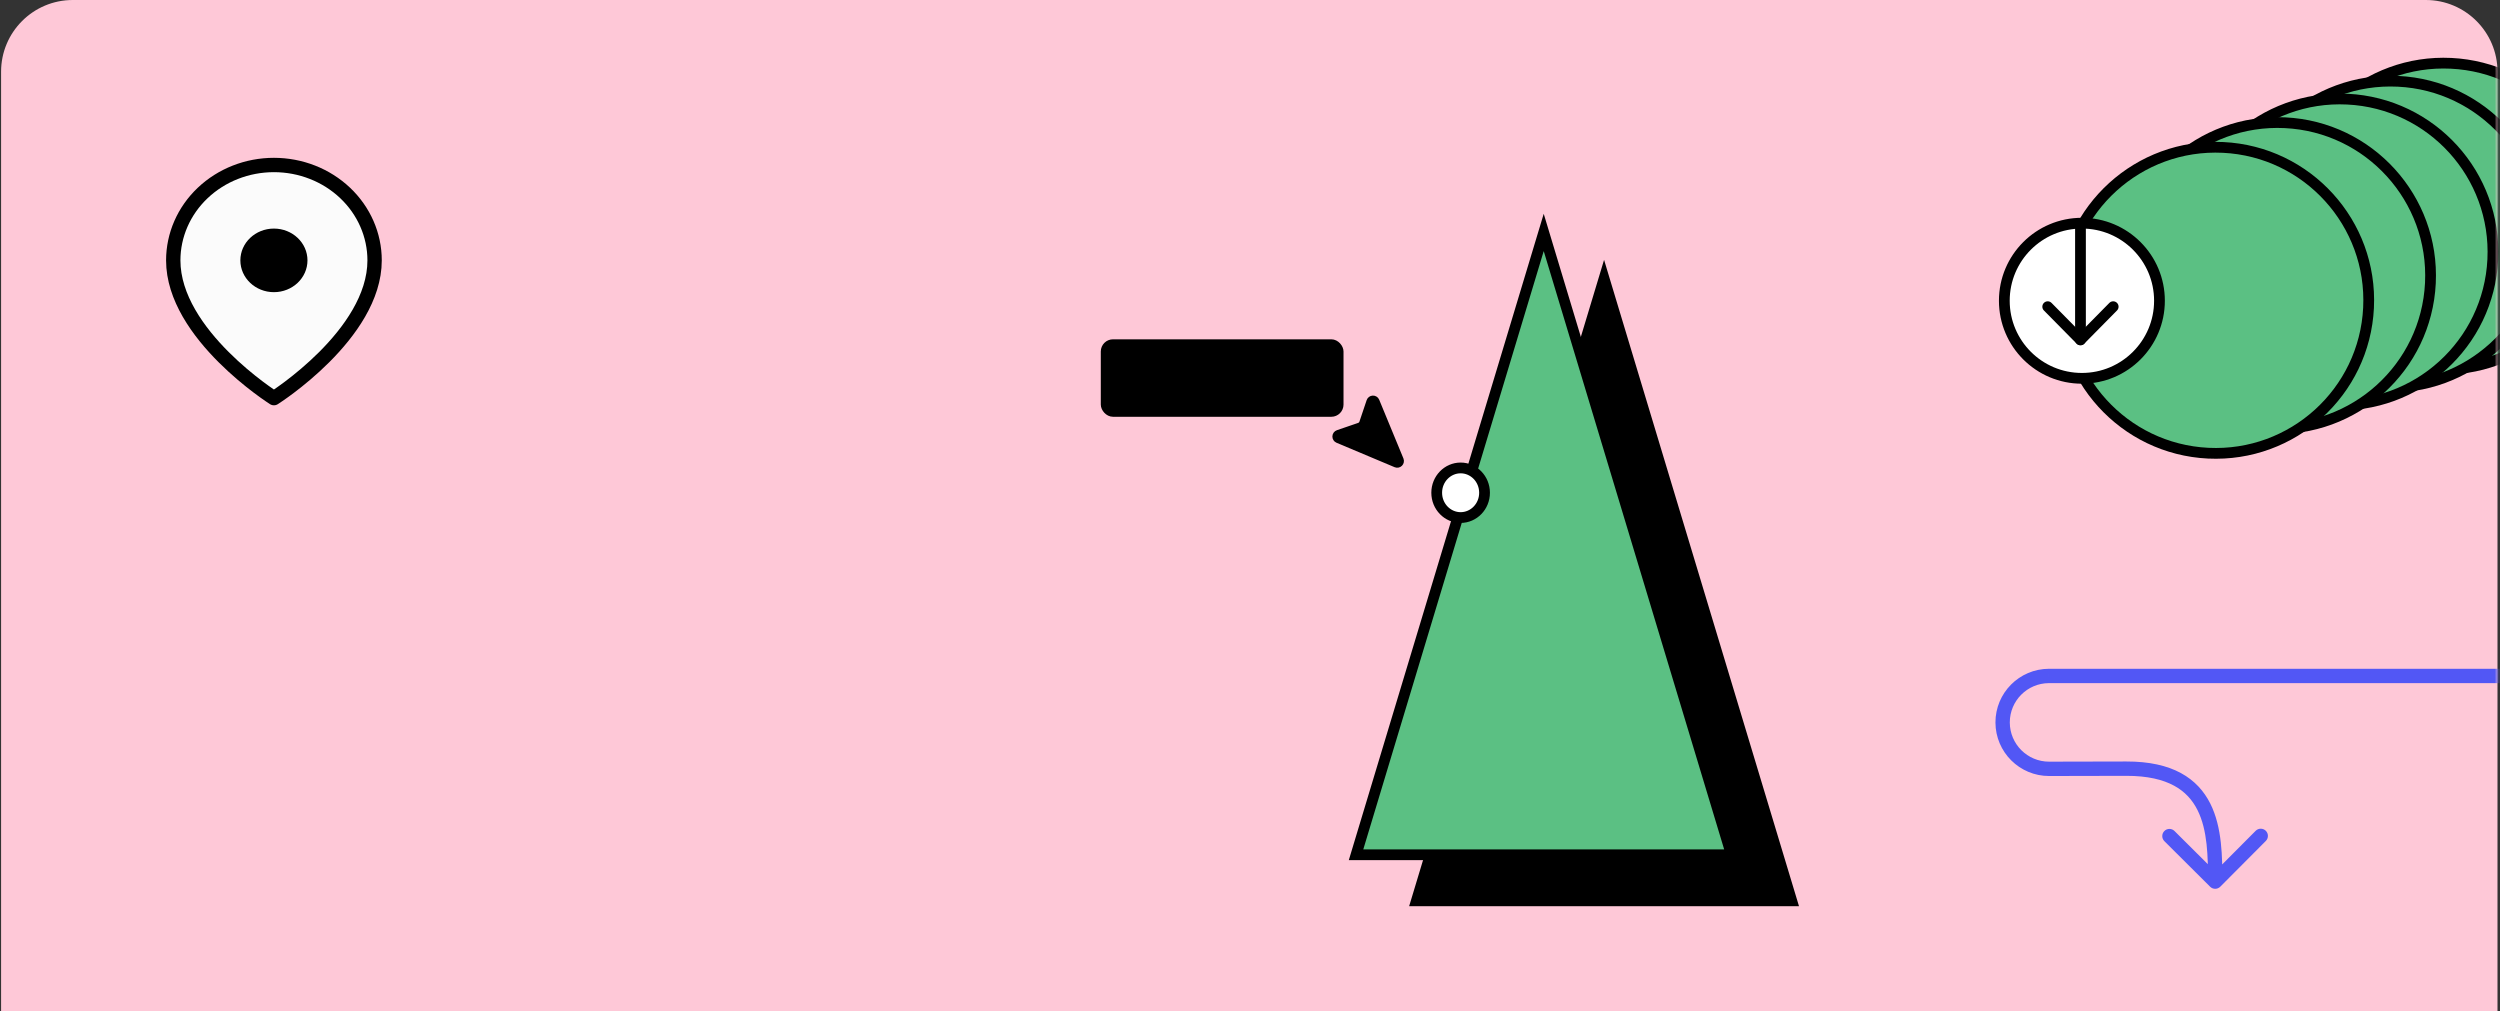 <svg width="697" height="282" viewBox="0 0 697 282" fill="none" xmlns="http://www.w3.org/2000/svg">
<rect x="0" y="0" width="697" height="282" fill="#333333" stroke="none"/>
<path d="M0.303 20C0.303 8.954 9.257 0 20.303 0H676.303C687.348 0 696.303 8.954 696.303 20V282H0.303V20Z" fill="#FEC8D7"/>
<mask id="mask0" mask-type="alpha" maskUnits="userSpaceOnUse" x="0" y="0" width="697" height="282">
<path d="M0.303 20C0.303 8.954 9.257 0 20.303 0H676.303C687.348 0 696.303 8.954 696.303 20V282H0.303V20Z" fill="#FFC6D3"/>
</mask>
<g mask="url(#mask0)">
<path d="M571.252 188.455L571.252 186.455L571.247 186.455L571.252 188.455ZM616.185 247.217C616.967 247.996 618.234 247.993 619.013 247.21L631.712 234.454C632.492 233.671 632.489 232.405 631.706 231.625C630.923 230.846 629.657 230.849 628.877 231.632L617.589 242.971L606.25 231.683C605.467 230.903 604.201 230.906 603.422 231.689C602.642 232.472 602.645 233.738 603.428 234.517L616.185 247.217ZM772.717 186.455L571.252 186.455L571.252 190.455L772.717 190.455L772.717 186.455ZM571.315 216.352L592.819 216.304L592.81 212.304L571.306 212.352L571.315 216.352ZM592.819 216.304C598.747 216.291 603.022 217.36 606.127 219.045C609.208 220.717 611.259 223.06 612.651 225.825C615.509 231.503 615.58 238.881 615.596 245.804L619.596 245.795C619.581 239.104 619.586 230.706 616.224 224.026C614.505 220.612 611.908 217.631 608.035 215.529C604.188 213.441 599.207 212.29 592.81 212.304L592.819 216.304ZM556.332 201.437C556.351 209.693 563.059 216.371 571.315 216.352L571.306 212.352C565.259 212.366 560.346 207.475 560.332 201.428L556.332 201.437ZM571.247 186.455C562.991 186.474 556.314 193.182 556.332 201.437L560.332 201.428C560.319 195.382 565.21 190.469 571.256 190.455L571.247 186.455Z" fill="#5257F5"/>
<rect x="307.603" y="95.3" width="66.269" height="20.199" rx="2.7" fill="black" stroke="black" stroke-width="1.4" stroke-linecap="round" stroke-linejoin="round"/>
<path d="M390.627 128.079L389.98 128.346L390.627 128.079L383.872 111.712C383.687 111.264 383.244 110.972 382.754 110.989C382.264 111.006 381.842 111.326 381.687 111.786L379.678 117.758C379.549 118.141 379.249 118.442 378.867 118.573L372.958 120.599C372.496 120.758 372.185 121.186 372.168 121.67C372.152 122.153 372.434 122.601 372.884 122.79L389.096 129.609C389.536 129.794 390.042 129.692 390.376 129.354C390.709 129.018 390.807 128.515 390.627 128.079Z" fill="black" stroke="black" stroke-width="1.4" stroke-linecap="round" stroke-linejoin="round"/>
<path d="M104.439 72.591C104.439 93.273 76.371 111 76.371 111C76.371 111 48.303 93.273 48.303 72.591C48.303 65.539 51.26 58.775 56.524 53.788C61.788 48.801 68.927 46 76.371 46C83.815 46 90.954 48.801 96.218 53.788C101.482 58.775 104.439 65.539 104.439 72.591Z" fill="#FBFBFB" stroke="black" stroke-width="4" stroke-linecap="round" stroke-linejoin="round"/>
<path d="M76.368 81.456C81.535 81.456 85.724 77.487 85.724 72.592C85.724 67.697 81.535 63.728 76.368 63.728C71.201 63.728 67.012 67.697 67.012 72.592C67.012 77.487 71.201 81.456 76.368 81.456Z" fill="black"/>
<circle cx="681.289" cy="60.276" r="42.675" transform="rotate(92.793 681.289 60.276)" fill="#5BC083" stroke="black" stroke-width="3"/>
<circle cx="666.504" cy="65.293" r="42.675" transform="rotate(92.793 666.504 65.293)" fill="#5BC083" stroke="black" stroke-width="3"/>
<circle cx="652.364" cy="70.266" r="42.675" transform="rotate(92.793 652.364 70.266)" fill="#5BC083" stroke="black" stroke-width="3"/>
<circle cx="634.971" cy="76.842" r="42.675" transform="rotate(92.793 634.971 76.842)" fill="#5BC083" stroke="black" stroke-width="3"/>
<circle cx="617.727" cy="83.725" r="42.675" transform="rotate(92.793 617.727 83.725)" fill="#5BC083" stroke="black" stroke-width="3"/>
<circle cx="580.432" cy="83.849" r="21.628" transform="rotate(90 580.432 83.849)" fill="white" stroke="black" stroke-width="3"/>
<path d="M580.037 62.705V94.755" stroke="black" stroke-width="3" stroke-linecap="round" stroke-linejoin="round"/>
<path d="M589.156 85.504L580.03 94.755L570.904 85.504" stroke="black" stroke-width="3" stroke-linecap="round" stroke-linejoin="round"/>
<path d="M448.651 82.409L447.215 77.647L445.779 82.409L395.473 249.215L394.89 251.148H396.909H497.521H499.54L498.957 249.215L448.651 82.409Z" fill="black" stroke="black" stroke-width="3"/>
<path d="M431.827 69.567L430.391 64.805L428.955 69.567L378.649 236.373L378.066 238.306H380.085H480.697H482.716L482.133 236.373L431.827 69.567Z" fill="#5BC083" stroke="black" stroke-width="3"/>
<path d="M407.22 130.461C410.861 130.46 413.89 133.513 413.891 137.375C413.893 141.238 410.866 144.293 407.225 144.294C403.584 144.295 400.555 141.242 400.554 137.38C400.552 133.518 403.579 130.463 407.22 130.461Z" fill="white" stroke="black" stroke-width="3"/>
</g>
</svg>